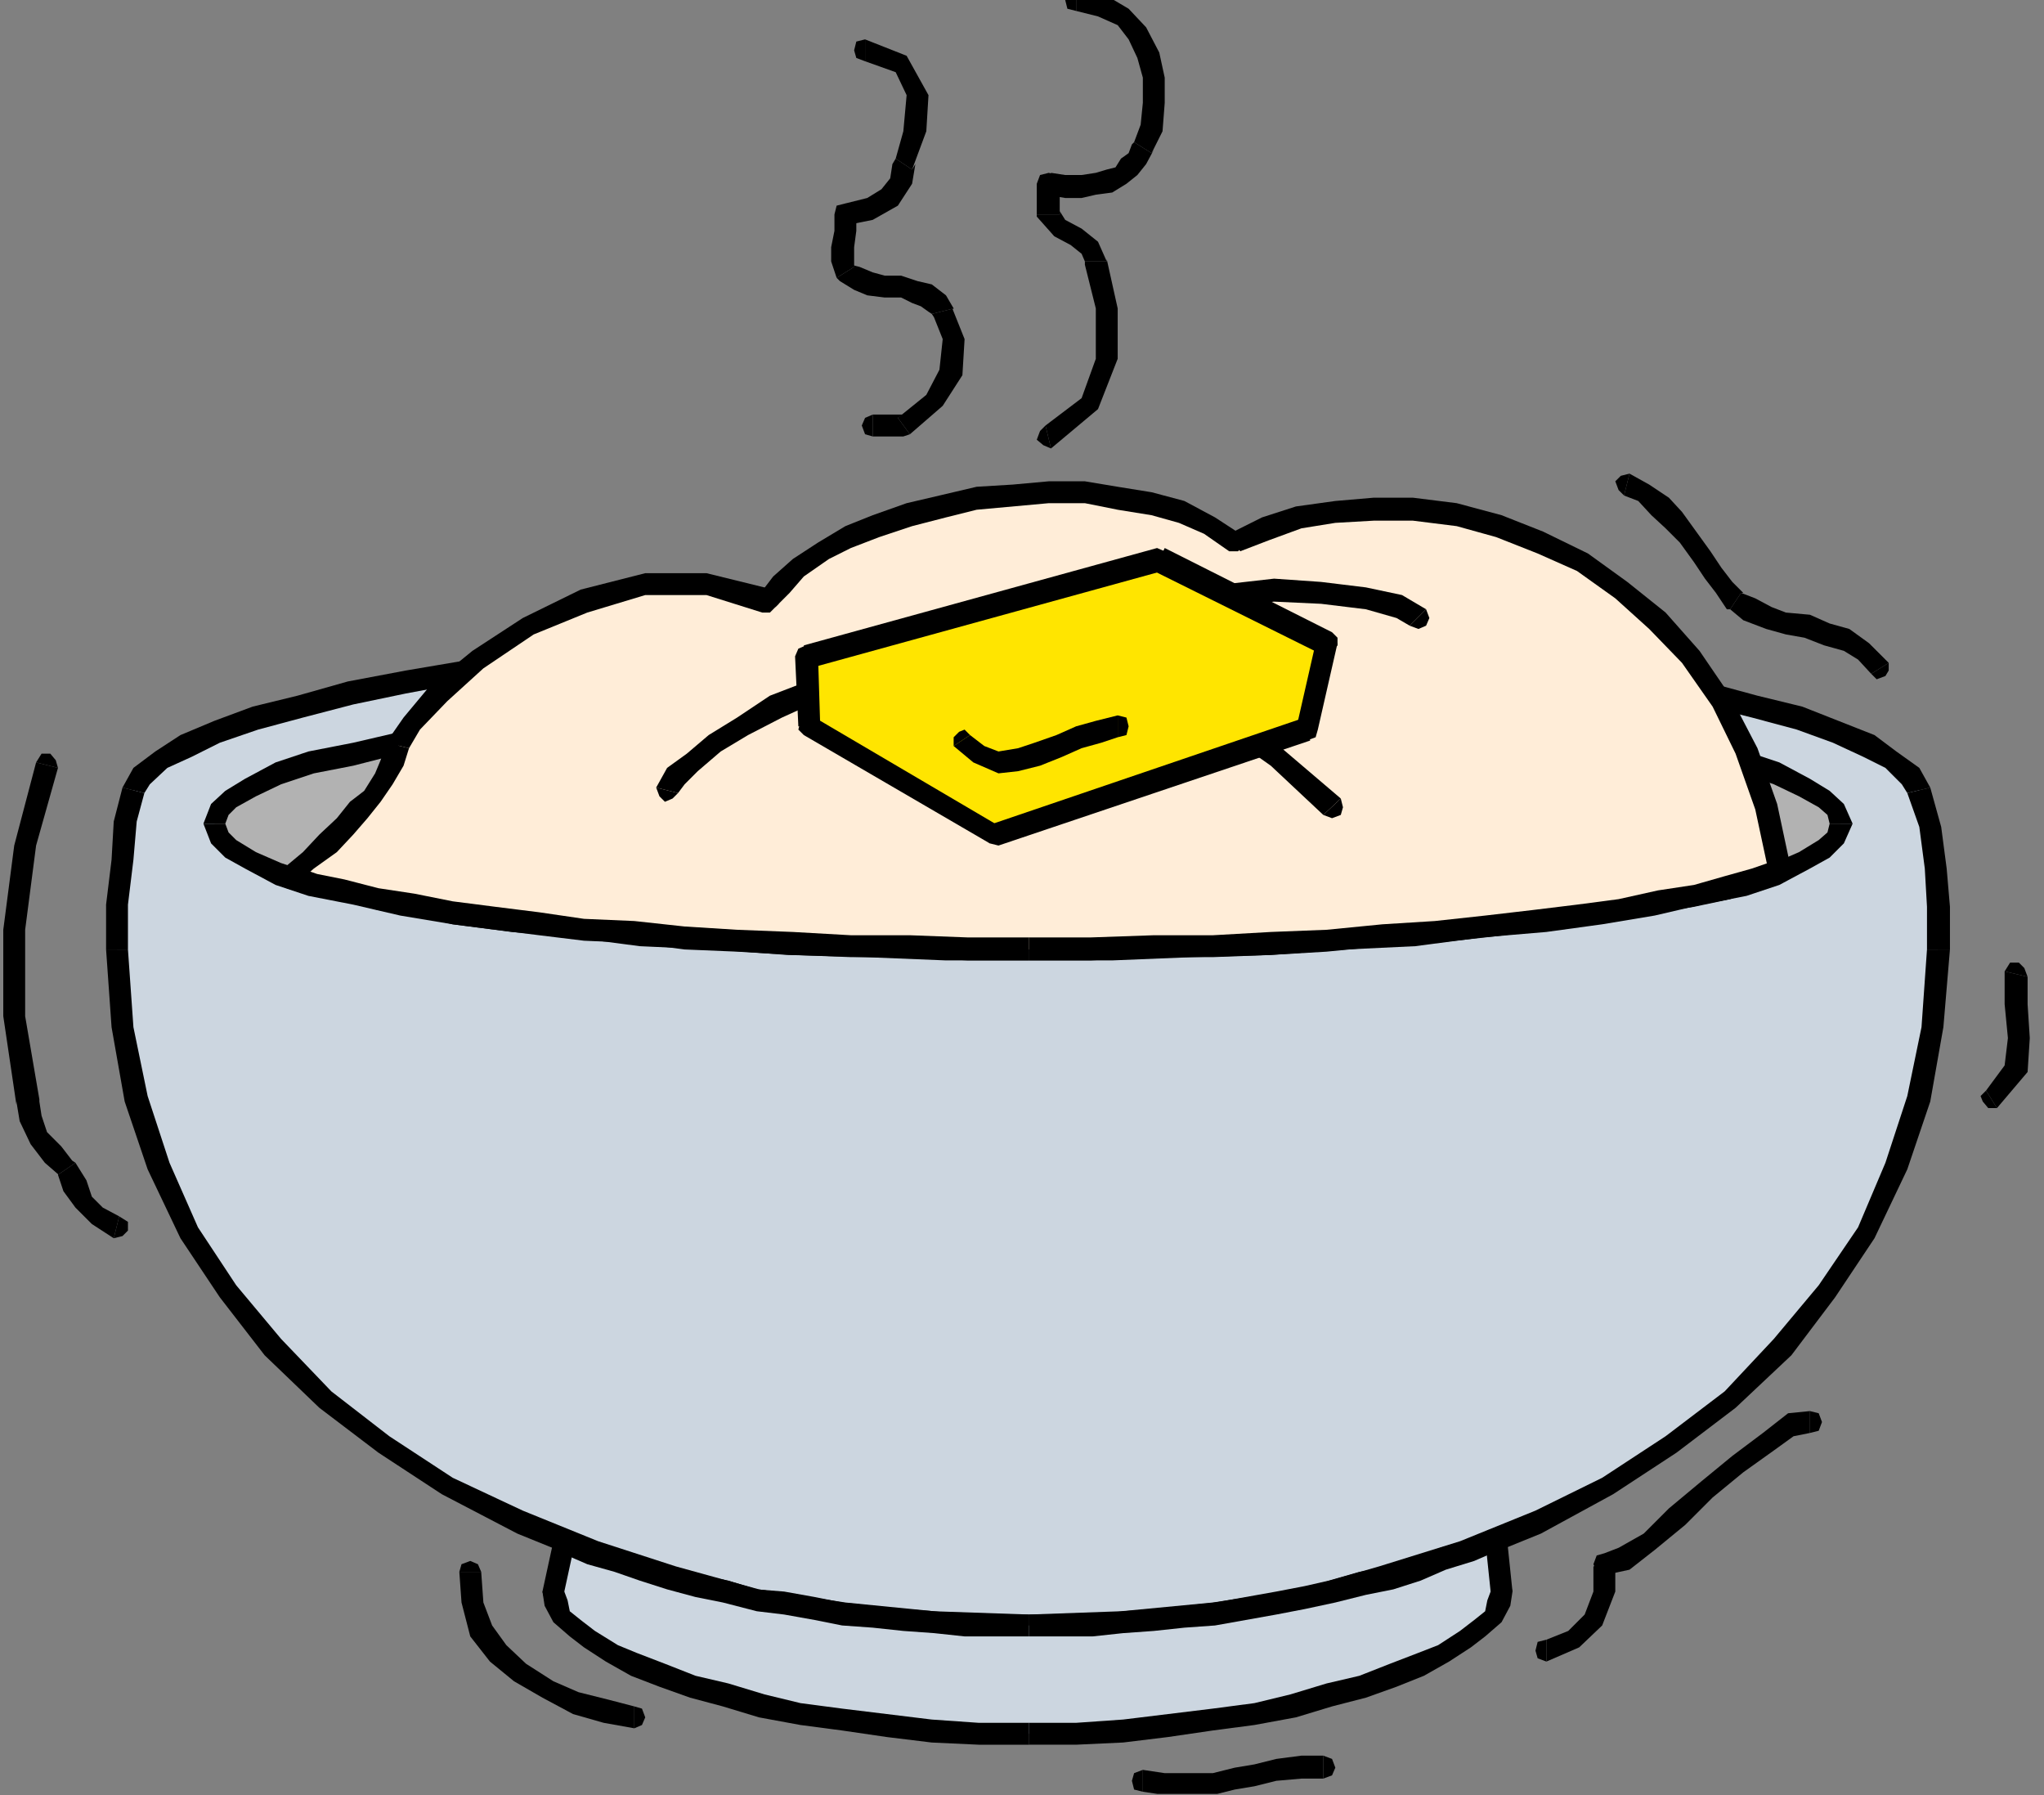 <?xml version="1.0" encoding="UTF-8" standalone="no"?>
<svg
   xmlns:ooo="http://xml.openoffice.org/svg/export"
   xmlns:dc="http://purl.org/dc/elements/1.1/"
   xmlns:cc="http://creativecommons.org/ns#"
   xmlns:rdf="http://www.w3.org/1999/02/22-rdf-syntax-ns#"
   xmlns:svg="http://www.w3.org/2000/svg"
   xmlns="http://www.w3.org/2000/svg"
   xmlns:sodipodi="http://sodipodi.sourceforge.net/DTD/sodipodi-0.dtd"
   xmlns:inkscape="http://www.inkscape.org/namespaces/inkscape"
   version="1.2"
   width="18.69mm"
   height="16.41mm"
   viewBox="0 0 1869 1641"
   preserveAspectRatio="xMidYMid"
   xml:space="preserve"
   id="svg229"
   sodipodi:docname="dnrpotat.svg"
   style="fill-rule:evenodd;stroke-width:28.222;stroke-linejoin:round"
   inkscape:version="0.92.5 (2060ec1f9f, 2020-04-08)"><rect x="0" y="0" width="1869" height="1641" fill="#808080" stroke="none"/><sodipodi:namedview
   pagecolor="#ffffff"
   bordercolor="#666666"
   borderopacity="1"
   objecttolerance="10"
   gridtolerance="10"
   guidetolerance="10"
   inkscape:pageopacity="0"
   inkscape:pageshadow="2"
   inkscape:window-width="664"
   inkscape:window-height="487"
   id="namedview231"
   showgrid="false"
   inkscape:zoom="0.2102413"
   inkscape:cx="35.338584"
   inkscape:cy="30.992124"
   inkscape:window-x="0"
   inkscape:window-y="0"
   inkscape:window-maximized="0"
   inkscape:current-layer="svg229" />
 <defs
   class="ClipPathGroup"
   id="defs8">
  <clipPath
   id="presentation_clip_path"
   clipPathUnits="userSpaceOnUse">
   <rect
   x="0"
   y="0"
   width="21000"
   height="29700"
   id="rect2" />
  </clipPath>
  <clipPath
   id="presentation_clip_path_shrink"
   clipPathUnits="userSpaceOnUse">
   <rect
   x="21"
   y="29"
   width="20958"
   height="29641"
   id="rect5" />
  </clipPath>
 </defs>
 <defs
   class="TextShapeIndex"
   id="defs12">
  <g
   ooo:slide="id1"
   ooo:id-list="id3"
   id="g10" />
 </defs>
 <defs
   class="EmbeddedBulletChars"
   id="defs44">
  <g
   id="bullet-char-template-57356"
   transform="matrix(4.8828125e-4,0,0,-4.8828125e-4,0,0)">
   <path
   d="M 580,1141 1163,571 580,0 -4,571 Z"
   id="path14"
   inkscape:connector-curvature="0" />
  </g>
  <g
   id="bullet-char-template-57354"
   transform="matrix(4.8828125e-4,0,0,-4.8828125e-4,0,0)">
   <path
   d="M 8,1128 H 1137 V 0 H 8 Z"
   id="path17"
   inkscape:connector-curvature="0" />
  </g>
  <g
   id="bullet-char-template-10146"
   transform="matrix(4.8828125e-4,0,0,-4.8828125e-4,0,0)">
   <path
   d="M 174,0 602,739 174,1481 1456,739 Z M 1358,739 309,1346 659,739 Z"
   id="path20"
   inkscape:connector-curvature="0" />
  </g>
  <g
   id="bullet-char-template-10132"
   transform="matrix(4.8828125e-4,0,0,-4.8828125e-4,0,0)">
   <path
   d="M 2015,739 1276,0 H 717 l 543,543 H 174 v 393 h 1086 l -543,545 h 557 z"
   id="path23"
   inkscape:connector-curvature="0" />
  </g>
  <g
   id="bullet-char-template-10007"
   transform="matrix(4.8828125e-4,0,0,-4.8828125e-4,0,0)">
   <path
   d="m 0,-2 c -7,16 -16,29 -25,39 l 381,530 c -94,256 -141,385 -141,387 0,25 13,38 40,38 9,0 21,-2 34,-5 21,4 42,12 65,25 l 27,-13 111,-251 280,301 64,-25 24,25 c 21,-10 41,-24 62,-43 C 886,937 835,863 770,784 769,783 710,716 594,584 L 774,223 c 0,-27 -21,-55 -63,-84 l 16,-20 C 717,90 699,76 672,76 641,76 570,178 457,381 L 164,-76 c -22,-34 -53,-51 -92,-51 -42,0 -63,17 -64,51 -7,9 -10,24 -10,44 0,9 1,19 2,30 z"
   id="path26"
   inkscape:connector-curvature="0" />
  </g>
  <g
   id="bullet-char-template-10004"
   transform="matrix(4.8828125e-4,0,0,-4.8828125e-4,0,0)">
   <path
   d="M 285,-33 C 182,-33 111,30 74,156 52,228 41,333 41,471 c 0,78 14,145 41,201 34,71 87,106 158,106 53,0 88,-31 106,-94 l 23,-176 c 8,-64 28,-97 59,-98 l 735,706 c 11,11 33,17 66,17 42,0 63,-15 63,-46 V 965 c 0,-36 -10,-64 -30,-84 L 442,47 C 390,-6 338,-33 285,-33 Z"
   id="path29"
   inkscape:connector-curvature="0" />
  </g>
  <g
   id="bullet-char-template-9679"
   transform="matrix(4.8828125e-4,0,0,-4.8828125e-4,0,0)">
   <path
   d="M 813,0 C 632,0 489,54 383,161 276,268 223,411 223,592 c 0,181 53,324 160,431 106,107 249,161 430,161 179,0 323,-54 432,-161 108,-107 162,-251 162,-431 0,-180 -54,-324 -162,-431 C 1136,54 992,0 813,0 Z"
   id="path32"
   inkscape:connector-curvature="0" />
  </g>
  <g
   id="bullet-char-template-8226"
   transform="matrix(4.8828125e-4,0,0,-4.8828125e-4,0,0)">
   <path
   d="m 346,457 c -73,0 -137,26 -191,78 -54,51 -81,114 -81,188 0,73 27,136 81,188 54,52 118,78 191,78 73,0 134,-26 185,-79 51,-51 77,-114 77,-187 0,-75 -25,-137 -76,-188 -50,-52 -112,-78 -186,-78 z"
   id="path35"
   inkscape:connector-curvature="0" />
  </g>
  <g
   id="bullet-char-template-8211"
   transform="matrix(4.8828125e-4,0,0,-4.8828125e-4,0,0)">
   <path
   d="M -4,459 H 1135 V 606 H -4 Z"
   id="path38"
   inkscape:connector-curvature="0" />
  </g>
  <g
   id="bullet-char-template-61548"
   transform="matrix(4.8828125e-4,0,0,-4.8828125e-4,0,0)">
   <path
   d="m 173,740 c 0,163 58,303 173,419 116,115 255,173 419,173 163,0 302,-58 418,-173 116,-116 174,-256 174,-419 0,-163 -58,-303 -174,-418 C 1067,206 928,148 765,148 601,148 462,206 346,322 231,437 173,577 173,740 Z"
   id="path41"
   inkscape:connector-curvature="0" />
  </g>
 </defs>
 <g
   id="g49"
   transform="translate(-9565,-14029)">
  <g
   id="id2"
   class="Master_Slide">
   <g
   id="bg-id2"
   class="Background" />
   <g
   id="bo-id2"
   class="BackgroundObjects" />
  </g>
 </g>
 <g
   class="SlideGroup"
   id="g227"
   transform="translate(-9565,-14029)">
  <g
   id="g225">
   <g
   id="container-id1">
    <g
   id="id1"
   class="Slide"
   clip-path="url(#presentation_clip_path)">
     <g
   class="Page"
   id="g221">
      <g
   class="Graphic"
   id="g219">
       <g
   id="id3">
        <rect
   class="BoundingBox"
   x="9565"
   y="14029"
   width="1869"
   height="1641"
   id="rect51"
   style="fill:none;stroke:none" />
        <defs
   id="defs56">
         <clipPath
   id="clip_path_1"
   clipPathUnits="userSpaceOnUse">
          <path
   d="m 9565,14029 h 1868 v 1640 H 9565 Z"
   id="path53"
   inkscape:connector-curvature="0" />
         </clipPath>
        </defs>
        <g
   clip-path="url(#clip_path_1)"
   id="g216">
         <path
   d="m 11337,14897 -5,71 -12,66 -21,61 -28,61 -35,54 -41,50 -48,49 -54,40 -58,39 -64,33 -68,28 -74,23 -76,20 -79,13 -84,7 -84,3 -87,-3 -81,-7 -79,-13 -79,-20 -71,-23 -68,-28 -67,-33 -58,-39 -53,-40 -49,-49 -40,-50 -36,-54 -28,-61 -20,-61 -13,-66 -5,-71 v -41 l 5,-41 2,-35 8,-28 8,-13 17,-15 23,-13 28,-13 36,-13 41,-10 45,-12 51,-11 59,-10 61,-7 66,-8 69,-5 73,-5 79,-5 79,-3 h 84 84 l 79,3 76,5 74,5 68,5 66,8 61,7 56,10 51,11 49,12 40,10 33,13 31,13 20,13 18,15 8,13 10,33 5,38 2,35 z"
   id="path58"
   inkscape:connector-curvature="0"
   style="fill:#ccd6e0;stroke:none" />
         <path
   d="m 10506,15525 v 0 l 84,-3 84,-7 79,-13 78,-20 74,-23 69,-28 66,-36 58,-38 54,-41 51,-48 40,-53 36,-54 30,-63 21,-62 12,-68 6,-71 h -21 l -5,71 -13,63 -20,61 -25,59 -36,53 -41,49 -45,48 -54,41 -58,38 -61,30 -69,28 -74,23 -73,21 -79,12 -84,8 -84,3 v 0 z"
   id="path60"
   inkscape:connector-curvature="0"
   style="fill:#000000;stroke:none" />
         <path
   d="m 9662,14897 v 0 l 5,71 12,68 21,62 30,63 36,54 41,53 50,48 54,41 58,38 69,36 69,28 71,23 81,20 79,13 81,7 87,3 v -20 l -87,-3 -81,-8 -79,-12 -76,-21 -71,-23 -69,-28 -64,-30 -58,-38 -53,-41 -46,-48 -41,-49 -35,-53 -26,-59 -20,-61 -13,-63 -5,-71 v 0 z"
   id="path62"
   inkscape:connector-curvature="0"
   style="fill:#000000;stroke:none" />
         <path
   d="m 9677,14749 v 0 l -8,31 -2,35 -5,41 v 41 h 20 v -41 l 5,-41 3,-35 7,-26 v 0 z"
   id="path64"
   inkscape:connector-curvature="0"
   style="fill:#000000;stroke:none" />
         <path
   d="m 10506,14599 v 0 h -84 l -79,2 -79,6 -73,5 -69,5 -66,7 -61,8 -59,10 -53,10 -46,13 -41,10 -35,13 -31,13 -23,15 -20,15 -10,18 20,5 5,-8 16,-15 22,-10 26,-13 35,-12 41,-11 46,-12 48,-10 59,-11 61,-7 66,-8 69,-5 73,-5 79,-5 79,-3 h 84 v 0 z"
   id="path66"
   inkscape:connector-curvature="0"
   style="fill:#000000;stroke:none" />
         <path
   d="m 11330,14749 v 0 l -10,-18 -21,-15 -20,-15 -33,-13 -33,-13 -41,-10 -48,-13 -54,-10 -56,-10 -61,-8 -66,-7 -68,-5 -74,-5 -76,-6 -79,-2 h -84 v 20 h 84 l 79,3 76,5 74,5 68,5 66,8 61,7 56,11 49,10 48,12 41,11 33,12 28,13 20,10 15,15 5,8 v 0 z"
   id="path68"
   inkscape:connector-curvature="0"
   style="fill:#000000;stroke:none" />
         <path
   d="m 11348,14897 v 0 -39 l -3,-35 -5,-38 -10,-36 -21,5 11,31 5,38 2,35 v 39 0 z"
   id="path70"
   inkscape:connector-curvature="0"
   style="fill:#000000;stroke:none" />
         <path
   d="m 10071,15484 3,10 5,13 12,10 13,11 20,12 21,10 25,11 28,10 31,7 33,11 35,7 38,5 41,5 41,5 43,3 h 46 43 l 43,-3 41,-5 41,-5 38,-5 35,-7 33,-11 31,-7 28,-10 25,-11 21,-10 20,-12 13,-11 13,-10 5,-13 2,-10 -5,-48 -23,10 -25,8 -23,10 -26,8 -25,5 -28,7 -25,5 -26,5 -28,6 -28,5 -28,2 -28,3 -28,2 -28,3 h -30 -28 -28 -31 l -28,-3 -28,-2 -28,-3 -28,-2 -25,-5 -28,-6 -25,-2 -28,-8 -26,-5 -25,-7 -26,-8 -22,-8 -26,-7 -23,-11 z"
   id="path72"
   inkscape:connector-curvature="0"
   style="fill:#ccd6e0;stroke:none" />
         <path
   d="m 10506,15604 v 0 h -46 l -43,-3 -41,-5 -41,-5 -38,-5 -33,-8 -33,-10 -30,-7 -28,-11 -26,-10 -17,-7 -21,-13 -13,-10 -10,-8 -2,-10 -3,-8 h -20 l 2,13 8,15 15,13 13,10 20,13 23,13 26,10 28,10 30,8 33,10 38,7 38,5 41,6 41,5 43,2 h 46 v 0 z"
   id="path74"
   inkscape:connector-curvature="0"
   style="fill:#000000;stroke:none" />
         <path
   d="m 10928,15484 v 0 l -3,8 -2,10 -10,8 -13,10 -20,13 -18,7 -26,10 -28,11 -30,7 -33,10 -33,8 -38,5 -41,5 -41,5 -43,3 h -43 v 20 h 43 l 43,-2 41,-5 41,-6 38,-5 38,-7 33,-10 31,-8 28,-10 25,-10 23,-13 20,-13 13,-10 15,-13 8,-15 2,-13 v 0 0 l -2,-7 -8,-3 -7,3 z"
   id="path76"
   inkscape:connector-curvature="0"
   style="fill:#000000;stroke:none" />
         <path
   d="m 10936,15446 -13,-10 5,48 h 20 l -5,-48 -12,-10 12,10 -2,-8 -8,-2 -8,2 -2,8 z"
   id="path78"
   inkscape:connector-curvature="0"
   style="fill:#000000;stroke:none" />
         <path
   d="m 10506,15525 v 0 h 28 30 l 28,-3 28,-2 28,-3 28,-2 28,-5 28,-5 26,-5 28,-6 28,-7 25,-5 25,-8 23,-10 26,-8 23,-10 -5,-20 -23,10 -26,8 -23,10 -25,7 -26,5 -28,8 -22,5 -26,5 -28,5 -28,5 -28,3 -28,3 -28,2 -28,3 h -30 -28 v 0 z"
   id="path80"
   inkscape:connector-curvature="0"
   style="fill:#000000;stroke:none" />
         <path
   d="m 10091,15438 -12,11 23,10 25,7 23,8 25,8 26,7 25,5 31,8 25,3 28,5 25,5 28,2 28,3 28,2 28,3 h 31 28 v -20 h -28 -31 l -28,-3 -28,-2 -28,-3 -28,-3 -25,-5 -28,-5 -25,-2 -26,-8 -25,-5 -26,-8 -25,-7 -23,-8 -25,-8 -23,-10 -13,10 13,-10 -8,3 -5,5 3,8 5,5 z"
   id="path82"
   inkscape:connector-curvature="0"
   style="fill:#000000;stroke:none" />
         <path
   d="m 10081,15484 v 0 l 10,-46 h -20 l -10,46 v 0 0 l 2,8 8,2 8,-2 z"
   id="path84"
   inkscape:connector-curvature="0"
   style="fill:#000000;stroke:none" />
         <path
   d="m 10506,14897 h 76 l 74,-3 71,-3 69,-5 63,-2 61,-8 59,-5 51,-8 48,-7 43,-10 38,-8 31,-10 25,-13 18,-10 10,-10 5,-13 -5,-13 -10,-10 -18,-10 -25,-13 -31,-10 -38,-8 -43,-10 -48,-7 -51,-8 -59,-5 -61,-8 -63,-2 -69,-5 -71,-3 -74,-2 h -76 -76 l -74,2 -71,3 -69,5 -66,2 -61,8 -56,5 -54,8 -48,7 -43,10 -38,8 -31,10 -25,13 -18,10 -10,10 -5,13 5,13 10,10 18,10 25,13 31,10 38,8 43,10 48,7 54,8 56,5 61,8 66,2 69,5 71,3 74,3 z"
   id="path86"
   inkscape:connector-curvature="0"
   style="fill:#b2b2b2;stroke:none" />
         <path
   d="m 11238,14782 v 0 l -2,8 -8,7 -18,11 -23,10 -30,10 -36,8 -43,10 -48,7 -51,8 -59,5 -61,8 -63,2 -69,5 -71,3 -74,2 h -76 v 21 h 76 l 74,-3 71,-2 69,-5 63,-3 61,-8 59,-5 51,-7 48,-8 43,-10 41,-8 30,-10 28,-15 18,-10 13,-13 8,-18 v 0 z"
   id="path88"
   inkscape:connector-curvature="0"
   style="fill:#000000;stroke:none" />
         <path
   d="m 10506,14678 v 0 h 76 l 74,2 71,3 69,5 63,2 61,8 59,5 51,8 48,7 43,11 36,7 30,10 23,11 18,10 8,7 2,8 h 21 l -8,-18 -13,-12 -18,-11 -28,-15 -30,-10 -41,-8 -43,-10 -48,-8 -51,-7 -59,-5 -61,-8 -63,-2 -69,-5 -71,-3 -74,-3 h -76 v 0 z"
   id="path90"
   inkscape:connector-curvature="0"
   style="fill:#000000;stroke:none" />
         <path
   d="m 9771,14782 v 0 l 3,-8 7,-7 18,-10 23,-11 30,-10 36,-7 43,-11 48,-7 54,-8 56,-5 61,-8 66,-2 69,-5 71,-3 74,-2 h 76 v -21 h -76 l -74,3 -71,3 -69,5 -66,2 -61,8 -56,5 -54,7 -48,8 -43,10 -41,8 -30,10 -28,15 -18,11 -13,12 -7,18 v 0 z"
   id="path92"
   inkscape:connector-curvature="0"
   style="fill:#000000;stroke:none" />
         <path
   d="m 10506,14886 v 0 h -76 l -74,-2 -71,-3 -69,-5 -66,-2 -61,-8 -56,-5 -54,-8 -48,-7 -43,-10 -36,-8 -30,-10 -23,-10 -18,-11 -7,-7 -3,-8 h -20 l 7,18 13,13 18,10 28,15 30,10 41,8 43,10 48,8 54,7 56,5 61,8 66,3 69,5 71,2 74,3 h 76 v 0 z"
   id="path94"
   inkscape:connector-curvature="0"
   style="fill:#000000;stroke:none" />
         <path
   d="m 11192,14825 -22,8 -26,8 -30,7 -33,5 -36,8 -38,5 -41,5 -43,5 -46,5 -48,3 -51,5 -51,2 -53,3 h -54 l -58,3 h -56 -56 l -53,-3 h -54 l -53,-3 -51,-2 -48,-3 -46,-5 -46,-2 -41,-5 -40,-5 -39,-6 -35,-7 -33,-5 -31,-8 -28,-5 -23,-8 18,-15 18,-15 15,-15 13,-16 13,-12 10,-16 8,-15 5,-15 12,-21 26,-27 35,-31 46,-31 51,-22 56,-16 h 56 l 56,16 13,-16 15,-15 23,-15 23,-13 25,-10 31,-10 30,-8 31,-8 33,-2 33,-3 h 33 l 30,5 31,5 28,8 25,13 23,15 28,-13 31,-10 33,-5 35,-2 h 36 l 40,5 39,10 38,15 38,18 35,25 34,28 30,33 28,41 23,46 18,51 z"
   id="path96"
   inkscape:connector-curvature="0"
   style="fill:#ffedd8;stroke:none" />
         <path
   d="m 10506,14907 v 0 h 56 l 58,-3 h 54 l 53,-2 51,-3 51,-5 48,-3 46,-5 43,-5 41,-5 38,-5 36,-8 33,-5 33,-7 25,-8 23,-7 -5,-21 -23,8 -25,7 -28,8 -33,5 -36,8 -38,5 -41,5 -43,5 -46,5 -48,3 -51,5 -51,2 -53,3 h -54 l -58,2 h -56 v 0 z"
   id="path98"
   inkscape:connector-curvature="0"
   style="fill:#000000;stroke:none" />
         <path
   d="m 9824,14823 3,18 23,7 30,5 31,8 33,5 35,8 39,5 40,5 41,5 46,2 46,6 48,2 51,3 53,2 h 54 l 53,3 h 56 v -21 h -56 l -53,-2 h -54 l -53,-3 -51,-2 -48,-3 -46,-5 -46,-2 -41,-6 -40,-5 -39,-5 -35,-7 -33,-5 -31,-8 -25,-5 -23,-8 3,18 -3,-18 -8,3 -5,5 3,8 5,5 z"
   id="path100"
   inkscape:connector-curvature="0"
   style="fill:#000000;stroke:none" />
         <path
   d="m 9918,14708 v 0 l -5,16 -5,12 -10,16 -13,10 -12,15 -16,15 -15,16 -18,15 11,15 17,-15 21,-15 15,-16 13,-15 12,-15 11,-16 10,-17 5,-16 v 0 z"
   id="path102"
   inkscape:connector-curvature="0"
   style="fill:#000000;stroke:none" />
         <path
   d="m 10259,14573 13,-5 -61,-15 h -56 l -59,15 -53,26 -46,30 -38,31 -25,30 -16,23 21,5 10,-17 25,-26 33,-30 46,-31 49,-20 53,-16 h 56 l 51,16 12,-5 -12,5 h 7 l 8,-8 v -8 l -5,-5 z"
   id="path104"
   inkscape:connector-curvature="0"
   style="fill:#000000;stroke:none" />
         <path
   d="m 10689,14517 h 10 l -23,-15 -28,-15 -30,-8 -31,-5 -30,-5 h -33 l -33,3 -33,2 -34,8 -30,7 -31,11 -25,10 -25,15 -23,15 -18,16 -13,17 15,11 13,-13 13,-15 23,-16 20,-10 26,-10 30,-10 31,-8 28,-7 33,-3 33,-3 h 33 l 30,6 31,5 25,7 23,10 23,16 h 10 -10 8 l 5,-5 2,-5 -5,-6 z"
   id="path106"
   inkscape:connector-curvature="0"
   style="fill:#000000;stroke:none" />
         <path
   d="m 11195,14836 8,-11 -13,-61 -18,-51 -25,-48 -28,-41 -31,-35 -35,-28 -36,-26 -41,-20 -38,-15 -41,-11 -40,-5 h -36 l -35,3 -36,5 -31,10 -30,15 10,16 26,-10 30,-11 31,-5 35,-2 h 36 l 40,5 36,10 38,15 36,16 35,25 31,28 30,31 28,40 21,43 18,51 12,56 8,-10 -8,10 3,8 7,3 8,-3 3,-8 z"
   id="path108"
   inkscape:connector-curvature="0"
   style="fill:#000000;stroke:none" />
         <path
   d="m 10165,14749 3,8 5,5 7,-3 5,-5 z"
   id="path110"
   inkscape:connector-curvature="0"
   style="fill:#000000;stroke:none" />
         <path
   d="m 10791,14759 -54,-46 -51,-35 -53,-31 -51,-18 -53,-10 -49,-2 -45,2 -46,5 -43,13 -38,13 -39,15 -30,20 -26,16 -20,17 -18,13 -10,18 20,5 6,-8 12,-12 21,-18 25,-15 31,-16 33,-15 38,-13 38,-12 46,-5 45,-3 49,3 48,10 51,18 48,25 51,36 48,45 z"
   id="path112"
   inkscape:connector-curvature="0"
   style="fill:#000000;stroke:none" />
         <path
   d="m 10775,14774 8,3 8,-3 2,-7 -2,-8 z"
   id="path114"
   inkscape:connector-curvature="0"
   style="fill:#000000;stroke:none" />
         <path
   d="m 10854,14601 8,3 7,-3 3,-7 -3,-8 z"
   id="path116"
   inkscape:connector-curvature="0"
   style="fill:#000000;stroke:none" />
         <path
   d="m 10597,14642 21,-28 30,-18 38,-12 44,-5 43,2 41,5 28,8 12,7 15,-15 -22,-13 -33,-7 -41,-5 -43,-3 -44,5 -43,13 -41,23 -25,38 z"
   id="path118"
   inkscape:connector-curvature="0"
   style="fill:#000000;stroke:none" />
         <path
   d="m 10577,14637 3,8 5,5 7,-3 5,-5 z"
   id="path120"
   inkscape:connector-curvature="0"
   style="fill:#000000;stroke:none" />
         <path
   d="m 10305,14693 -3,-64 323,-89 153,77 -18,79 -285,96 z"
   id="path122"
   inkscape:connector-curvature="0"
   style="fill:#ffe500;stroke:none" />
         <path
   d="m 10300,14619 -8,10 3,64 h 20 l -2,-64 -8,11 8,-11 -3,-7 -8,-3 -7,3 -3,7 z"
   id="path124"
   inkscape:connector-curvature="0"
   style="fill:#000000;stroke:none" />
         <path
   d="m 10630,14530 h -7 l -323,89 5,21 323,-89 h -8 8 l 8,-6 v -7 l -6,-5 -7,-3 z"
   id="path126"
   inkscape:connector-curvature="0"
   style="fill:#000000;stroke:none" />
         <path
   d="m 10788,14617 -5,-10 -153,-77 -10,21 153,76 -5,-10 5,10 h 7 l 8,-8 v -7 l -5,-5 z"
   id="path128"
   inkscape:connector-curvature="0"
   style="fill:#000000;stroke:none" />
         <path
   d="m 10763,14706 7,-10 18,-79 h -20 l -18,79 8,-11 -8,11 3,7 7,3 8,-3 2,-7 z"
   id="path130"
   inkscape:connector-curvature="0"
   style="fill:#000000;stroke:none" />
         <path
   d="m 10470,14800 8,2 285,-96 -5,-21 -285,97 7,3 -7,-3 -5,5 -3,8 5,5 8,2 z"
   id="path132"
   inkscape:connector-curvature="0"
   style="fill:#000000;stroke:none" />
         <path
   d="m 10295,14693 5,8 170,99 10,-15 -170,-100 5,8 -5,-8 h -8 l -5,3 -2,8 5,5 z"
   id="path134"
   inkscape:connector-curvature="0"
   style="fill:#000000;stroke:none" />
         <path
   d="m 10452,14701 -5,-5 -5,2 -5,5 v 8 z"
   id="path136"
   inkscape:connector-curvature="0"
   style="fill:#000000;stroke:none" />
         <path
   d="m 10587,14683 -20,5 -18,5 -18,8 -20,7 -15,5 -18,3 -13,-5 -13,-10 -15,10 18,15 23,10 18,-2 20,-5 20,-8 18,-8 18,-5 15,-5 z"
   id="path138"
   inkscape:connector-curvature="0"
   style="fill:#000000;stroke:none" />
         <path
   d="m 10587,14703 8,-2 2,-8 -2,-8 -8,-2 z"
   id="path140"
   inkscape:connector-curvature="0"
   style="fill:#000000;stroke:none" />
         <path
   d="m 10363,14408 -7,3 -3,7 3,8 7,2 z"
   id="path142"
   inkscape:connector-curvature="0"
   style="fill:#000000;stroke:none" />
         <path
   d="m 10386,14411 5,-3 h -7 -5 -8 -8 v 20 h 8 8 5 7 l 6,-2 z"
   id="path144"
   inkscape:connector-curvature="0"
   style="fill:#000000;stroke:none" />
         <path
   d="m 10417,14316 2,3 8,20 -3,28 -12,23 -26,21 11,15 30,-26 18,-28 2,-33 -12,-30 2,2 z"
   id="path146"
   inkscape:connector-curvature="0"
   style="fill:#000000;stroke:none" />
         <path
   d="m 10330,14283 3,3 13,8 12,5 16,2 h 15 l 10,5 8,3 7,5 3,2 20,-5 -7,-12 -13,-10 -13,-3 -15,-5 h -15 l -11,-3 -12,-5 -8,-2 3,2 z"
   id="path148"
   inkscape:connector-curvature="0"
   style="fill:#000000;stroke:none" />
         <path
   d="m 10338,14215 -10,10 v 15 l -3,15 v 13 l 5,15 16,-10 v -5 -13 l 2,-15 v -15 l -10,10 10,-10 -2,-8 -8,-2 -8,2 -2,8 z"
   id="path150"
   inkscape:connector-curvature="0"
   style="fill:#000000;stroke:none" />
         <path
   d="m 10384,14174 -3,5 -2,13 -8,10 -13,8 -20,5 v 20 l 25,-5 23,-13 13,-20 3,-18 -3,5 z"
   id="path152"
   inkscape:connector-curvature="0"
   style="fill:#000000;stroke:none" />
         <path
   d="m 10356,14085 28,10 10,21 -3,33 -7,25 15,10 13,-35 2,-33 -20,-36 -38,-15 z"
   id="path154"
   inkscape:connector-curvature="0"
   style="fill:#000000;stroke:none" />
         <path
   d="m 10356,14065 -8,2 -2,8 2,7 8,3 z"
   id="path156"
   inkscape:connector-curvature="0"
   style="fill:#000000;stroke:none" />
         <path
   d="m 10521,14418 -5,5 -3,8 6,5 7,3 z"
   id="path158"
   inkscape:connector-curvature="0"
   style="fill:#000000;stroke:none" />
         <path
   d="m 10557,14268 v 3 l 10,40 v 46 l -13,36 -33,25 5,21 43,-36 18,-46 v -46 l -10,-45 v 2 z"
   id="path160"
   inkscape:connector-curvature="0"
   style="fill:#000000;stroke:none" />
         <path
   d="m 10513,14225 v 2 l 16,18 15,8 10,8 3,7 h 20 l -8,-18 -15,-12 -15,-8 -5,-8 v 3 z"
   id="path162"
   inkscape:connector-curvature="0"
   style="fill:#000000;stroke:none" />
         <path
   d="m 10526,14187 -13,10 v 8 5 7 8 h 21 v -8 -7 -5 -8 l -13,10 13,-10 -3,-8 -7,-2 -8,2 -3,8 z"
   id="path164"
   inkscape:connector-curvature="0"
   style="fill:#000000;stroke:none" />
         <path
   d="m 10602,14159 -2,2 -3,8 -7,5 -5,8 -8,2 -10,3 -13,2 h -15 l -13,-2 -5,20 18,3 h 15 l 13,-3 15,-2 13,-8 10,-8 8,-10 7,-13 -2,3 z"
   id="path166"
   inkscape:connector-curvature="0"
   style="fill:#000000;stroke:none" />
         <path
   d="m 10549,14039 20,5 18,8 10,13 8,17 5,18 v 23 l -2,20 -6,16 16,10 10,-20 2,-26 v -23 l -5,-23 -12,-23 -16,-17 -22,-13 -26,-5 z"
   id="path168"
   inkscape:connector-curvature="0"
   style="fill:#000000;stroke:none" />
         <path
   d="m 10549,14019 -8,2 -2,8 2,8 8,2 z"
   id="path170"
   inkscape:connector-curvature="0"
   style="fill:#000000;stroke:none" />
         <path
   d="m 11055,14462 -8,2 -5,5 3,8 5,5 z"
   id="path172"
   inkscape:connector-curvature="0"
   style="fill:#000000;stroke:none" />
         <path
   d="m 11157,14571 h 2 l -10,-10 -10,-13 -10,-15 -13,-18 -13,-18 -12,-13 -18,-12 -18,-10 -5,20 13,5 12,13 13,12 13,13 13,18 10,15 10,13 10,15 h 3 z"
   id="path174"
   inkscape:connector-curvature="0"
   style="fill:#000000;stroke:none" />
         <path
   d="m 11292,14635 -18,-18 -18,-13 -18,-5 -18,-8 -22,-2 -13,-5 -15,-8 -13,-5 -10,15 12,10 21,8 18,5 17,3 18,7 18,5 13,8 12,13 z"
   id="path176"
   inkscape:connector-curvature="0"
   style="fill:#000000;stroke:none" />
         <path
   d="m 11276,14645 5,5 8,-3 3,-5 v -7 z"
   id="path178"
   inkscape:connector-curvature="0"
   style="fill:#000000;stroke:none" />
         <path
   d="m 11220,15339 8,-2 3,-8 -3,-8 -8,-2 z"
   id="path180"
   inkscape:connector-curvature="0"
   style="fill:#000000;stroke:none" />
         <path
   d="m 11042,15456 -10,13 23,-5 23,-18 28,-23 25,-25 28,-23 28,-20 18,-13 15,-3 v -20 l -20,2 -23,18 -28,21 -28,23 -30,25 -23,23 -23,13 -13,5 -10,12 10,-12 -7,2 -3,8 3,7 7,3 z"
   id="path182"
   inkscape:connector-curvature="0"
   style="fill:#000000;stroke:none" />
         <path
   d="m 10979,15548 30,-13 21,-20 12,-31 v -28 l -20,5 v 23 l -8,21 -15,15 -20,8 z"
   id="path184"
   inkscape:connector-curvature="0"
   style="fill:#000000;stroke:none" />
         <path
   d="m 10979,15528 -8,2 -2,8 2,7 8,3 z"
   id="path186"
   inkscape:connector-curvature="0"
   style="fill:#000000;stroke:none" />
         <path
   d="m 10005,15466 -3,-7 -7,-3 -8,3 -2,7 z"
   id="path188"
   inkscape:connector-curvature="0"
   style="fill:#000000;stroke:none" />
         <path
   d="m 10145,15589 -23,-6 -28,-7 -23,-10 -25,-16 -18,-17 -13,-18 -8,-21 -2,-28 h -20 l 2,28 8,31 18,23 22,18 26,15 28,15 28,8 28,5 z"
   id="path190"
   inkscape:connector-curvature="0"
   style="fill:#000000;stroke:none" />
         <path
   d="m 10145,15609 7,-3 3,-7 -3,-8 -7,-2 z"
   id="path192"
   inkscape:connector-curvature="0"
   style="fill:#000000;stroke:none" />
         <path
   d="m 9618,14731 -2,-7 -5,-6 h -8 l -5,8 z"
   id="path194"
   inkscape:connector-curvature="0"
   style="fill:#000000;stroke:none" />
         <path
   d="m 9601,15036 v -2 l -13,-76 v -79 l 10,-77 20,-71 -20,-5 -20,76 -10,77 v 79 l 12,81 v -3 z"
   id="path196"
   inkscape:connector-curvature="0"
   style="fill:#000000;stroke:none" />
         <path
   d="m 9634,15092 -3,-2 -10,-13 -13,-13 -5,-15 -2,-13 h -21 l 3,18 10,21 13,17 15,13 -3,-2 z"
   id="path198"
   inkscape:connector-curvature="0"
   style="fill:#000000;stroke:none" />
         <path
   d="m 9674,15141 -15,-8 -10,-10 -5,-15 -10,-16 -16,11 5,15 11,15 15,15 20,13 z"
   id="path200"
   inkscape:connector-curvature="0"
   style="fill:#000000;stroke:none" />
         <path
   d="m 9669,15161 8,-2 5,-5 v -8 l -8,-5 z"
   id="path202"
   inkscape:connector-curvature="0"
   style="fill:#000000;stroke:none" />
         <path
   d="m 11419,14922 -3,-8 -5,-5 h -8 l -5,8 z"
   id="path204"
   inkscape:connector-curvature="0"
   style="fill:#000000;stroke:none" />
         <path
   d="m 11391,15042 28,-33 2,-31 -2,-31 v -25 l -21,-5 v 30 l 3,31 -3,25 -17,23 z"
   id="path206"
   inkscape:connector-curvature="0"
   style="fill:#000000;stroke:none" />
         <path
   d="m 11381,15026 -5,5 2,5 5,6 h 8 z"
   id="path208"
   inkscape:connector-curvature="0"
   style="fill:#000000;stroke:none" />
         <path
   d="m 10775,15655 8,-3 3,-7 -3,-8 -8,-3 z"
   id="path210"
   inkscape:connector-curvature="0"
   style="fill:#000000;stroke:none" />
         <path
   d="m 10610,15667 20,3 h 23 21 l 20,-5 18,-3 20,-5 23,-2 h 20 v -21 h -20 l -23,3 -20,5 -18,3 -20,5 h -21 -23 l -20,-3 z"
   id="path212"
   inkscape:connector-curvature="0"
   style="fill:#000000;stroke:none" />
         <path
   d="m 10610,15647 -8,3 -2,7 2,8 8,2 z"
   id="path214"
   inkscape:connector-curvature="0"
   style="fill:#000000;stroke:none" />
        </g>
       </g>
      </g>
     </g>
    </g>
   </g>
  </g>
 </g>
</svg>